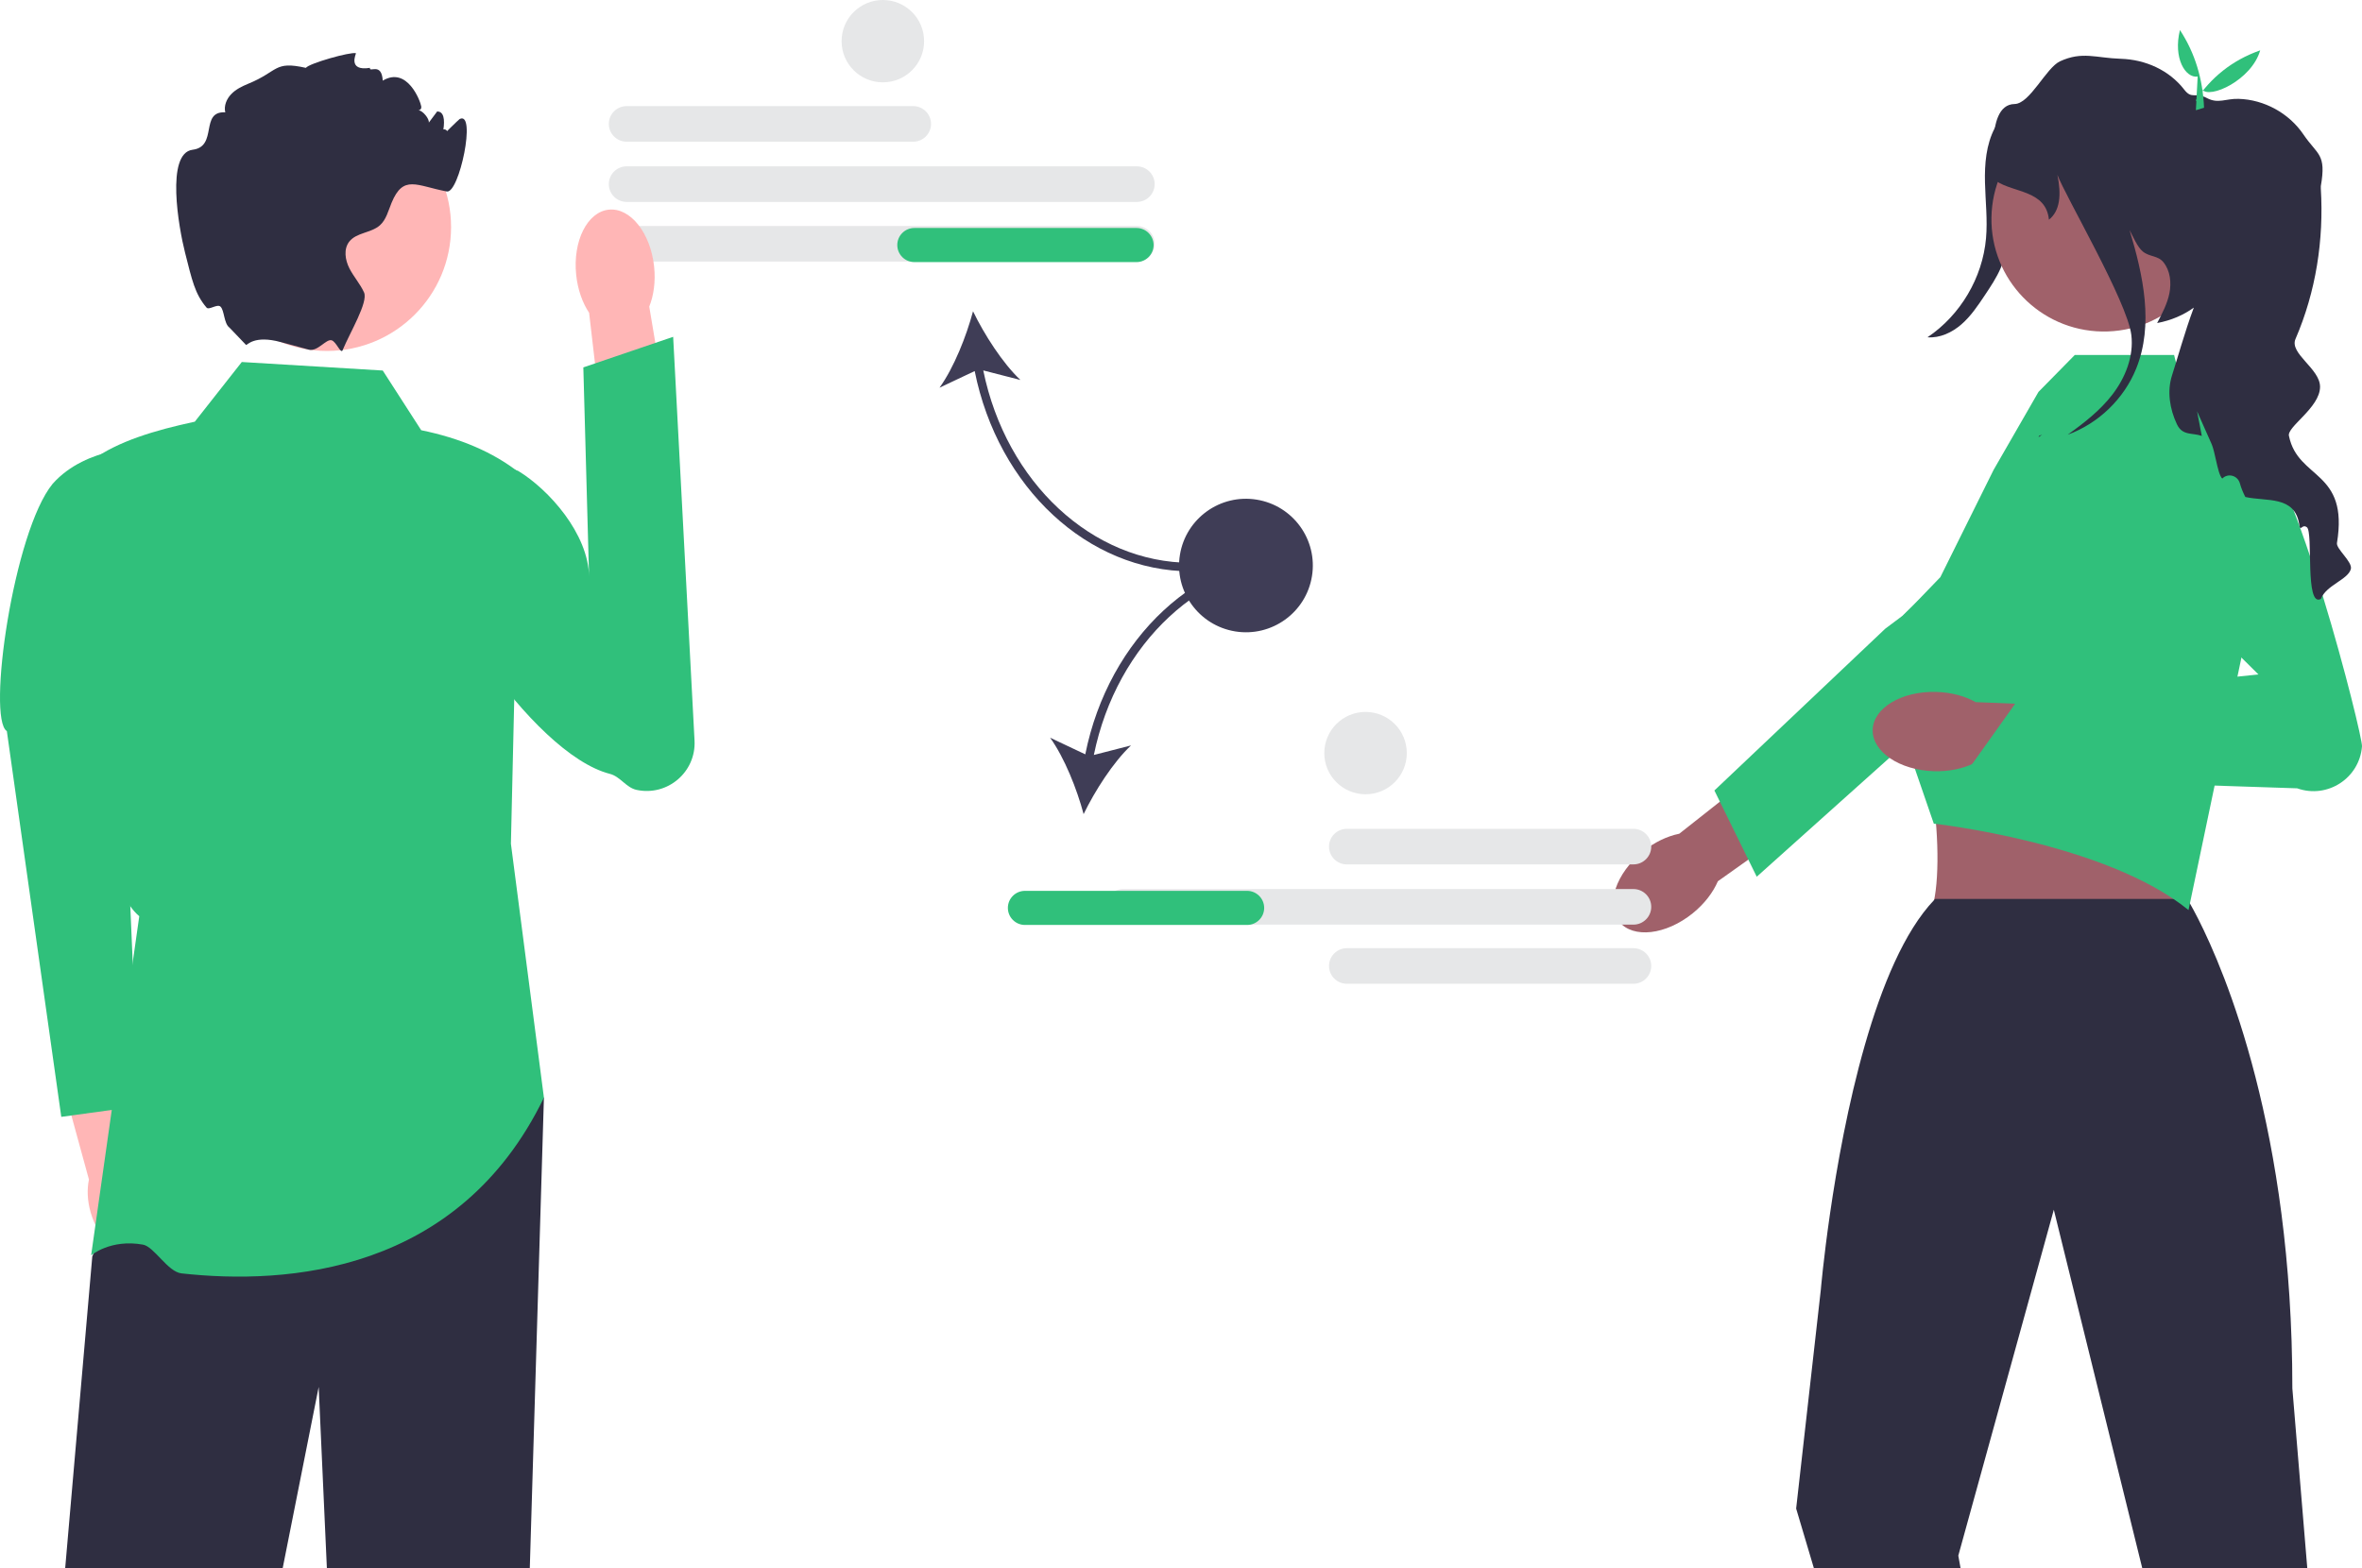 <svg width="539" height="358" viewBox="0 0 539 358" fill="none" xmlns="http://www.w3.org/2000/svg">
<g clip-path="url(#clip0_1594_53783)">
<path d="M208.39 32.343H142.996C140.753 32.343 138.928 30.521 138.928 28.282C138.928 26.042 140.753 24.22 142.996 24.22H208.39C210.633 24.22 212.459 26.042 212.459 28.282C212.459 30.521 210.633 32.343 208.39 32.343Z" fill="#E6E7E8"/>
<path d="M259.423 46.089H142.996C140.753 46.089 138.928 44.267 138.928 42.028C138.928 39.788 140.753 37.967 142.996 37.967H259.423C261.667 37.967 263.492 39.788 263.492 42.028C263.492 44.267 261.667 46.089 259.423 46.089Z" fill="#E6E7E8"/>
<path d="M259.423 59.712H142.996C140.753 59.712 138.928 57.89 138.928 55.65C138.928 53.411 140.753 51.589 142.996 51.589H259.423C261.667 51.589 263.492 53.411 263.492 55.65C263.492 57.89 261.667 59.712 259.423 59.712Z" fill="#E6E7E8"/>
<path d="M271.756 130.405V128.459C249.253 128.459 229.602 110.11 224.377 84.55L232.856 86.727C228.755 82.849 224.612 76.356 222.042 71.05C220.524 76.746 217.689 83.905 214.398 88.489L222.421 84.695C227.755 111.287 248.251 130.405 271.756 130.405V130.405Z" fill="#3F3D56"/>
<path d="M263.244 55.93C263.244 58.076 261.495 59.822 259.345 59.822H208.656C206.506 59.822 204.757 58.076 204.757 55.93C204.757 53.784 206.506 52.038 208.656 52.038H259.345C261.495 52.038 263.244 53.784 263.244 55.93Z" fill="#30C07B"/>
<path d="M34.999 272.74C34.227 270.057 32.906 267.77 31.332 266.138L25.617 240.129L13.158 243.175L20.297 269.231C19.828 271.435 19.922 274.067 20.693 276.749C22.456 282.877 27.088 286.946 31.038 285.839C34.988 284.732 36.761 278.867 34.999 272.74H34.999V272.74Z" fill="#FFB6B6"/>
<path d="M33.275 102.126C33.275 102.126 19.818 101.663 12.02 110.42C3.085 121.315 -3.022 164.003 1.563 166.877L13.984 254.923L31.697 252.493L27.151 146.851L33.275 102.126V102.126V102.126Z" fill="#30C07B"/>
<path d="M124.12 250.537L120.896 357.997H74.594L72.722 316.575L64.495 357.997H14.869L21.058 286.79L27.453 271.815L31.781 261.666L124.12 250.537Z" fill="#2F2E41"/>
<path d="M87.344 84.574L55.176 82.628L44.454 96.25C35.193 98.229 26.828 100.785 21.059 105.007C22.439 145.803 19.407 198.849 31.781 209.122L20.793 286.54C20.793 286.54 25.224 282.75 32.627 284.088C35.184 284.55 38.271 290.301 41.413 290.649C65.558 293.327 104.713 290.573 124.12 250.537L116.588 192.581L118.537 107.927C112.443 103.117 104.865 99.992 96.117 98.196L87.344 84.574V84.574H87.344Z" fill="#30C07B"/>
<path d="M149.273 60.891C149.622 64.264 149.179 67.437 148.158 69.981L153.517 101.908L138.222 104.009L134.433 71.395C132.913 69.114 131.83 66.099 131.481 62.725C130.684 55.019 134.02 48.361 138.933 47.854C143.846 47.347 148.475 53.184 149.273 60.891V60.891H149.273H149.273Z" fill="#FFB6B6"/>
<path d="M98.425 110.366C96.824 112.724 97.27 115.375 96.888 118.56C95.264 132.082 121.223 172.038 139.184 176.639C141.541 177.243 142.883 179.78 145.262 180.291H145.262C152.31 181.803 158.871 176.219 158.491 169.034L153.612 76.879L133.115 83.858L134.427 131.703C134.296 121.791 125.178 111.699 118.272 107.501C118.272 107.501 104.283 101.739 98.425 110.366L98.425 110.366Z" fill="#30C07B"/>
<path d="M74.599 80.109C90.248 80.109 102.933 67.446 102.933 51.826C102.933 36.205 90.248 23.542 74.599 23.542C58.95 23.542 46.264 36.205 46.264 51.826C46.264 67.446 58.95 80.109 74.599 80.109Z" fill="#FFB6B6"/>
<path d="M100.991 31.057C100.748 31.115 104.721 27.249 104.891 27.165C108.79 25.218 104.783 44.241 101.966 43.706C95.035 42.392 92.043 39.785 89.353 46.294C88.602 48.104 88.134 50.148 86.672 51.442C84.664 53.203 81.33 53.057 79.692 55.159C78.376 56.852 78.757 59.343 79.731 61.25C80.706 63.167 82.188 64.792 83.075 66.748C84.069 68.947 79.829 75.943 78.211 79.874V79.884L78.201 79.907C77.771 80.938 76.749 77.967 75.671 77.671C74.38 77.316 72.478 80.359 70.422 79.806C70.412 79.806 70.403 79.796 70.393 79.796C68.433 79.251 66.25 78.667 64.086 78.083H64.076C57.984 76.429 56.444 78.803 56.151 78.735L52.369 74.785C51.071 73.841 51.218 70.796 50.303 69.978C49.554 69.309 47.688 70.855 47.138 70.212C44.441 67.059 43.821 63.905 42.231 57.679C40.779 51.987 37.767 34.949 43.957 34.18C49.796 33.45 45.526 25.335 51.404 25.637C51.053 24.158 51.706 22.572 52.769 21.482C53.822 20.382 55.225 19.701 56.639 19.117C63.608 16.276 62.448 13.834 69.798 15.488C70.529 14.466 79.904 11.803 81.23 12.143C81.328 12.163 79.186 16.315 84.42 15.488C84.225 16.685 87.079 14.089 87.344 18.407C92.927 15.063 95.932 23.068 96.118 24.245C96.361 25.715 94.139 24.965 95.62 25.189C96.498 25.325 97.999 27.106 97.853 27.991C98.486 27.135 99.12 26.289 99.763 25.433C99.88 25.442 99.987 25.462 100.104 25.481C103.068 26.046 99.67 35.715 99.793 32.701C100.017 27.165 103.945 30.405 100.991 31.057H100.991V31.057Z" fill="#2F2E41"/>
<path d="M462.41 25.258C461.363 33.847 460.219 42.425 458.979 50.988C458.475 54.466 457.942 57.989 456.54 61.212C455.583 63.413 454.243 65.422 452.91 67.418C451.335 69.777 449.734 72.166 447.595 74.03C445.456 75.895 442.677 77.204 439.846 76.985C447.358 71.937 452.407 63.4 453.204 54.396C453.579 50.163 453.065 45.909 452.966 41.661C452.867 37.413 453.224 33.017 455.187 29.247C457.15 25.477 461.029 22.459 465.284 22.567L462.41 25.258H462.41V25.258Z" fill="#2F2E41"/>
<path d="M386.277 208.454C380.165 213.403 372.652 214.267 369.497 210.384C366.342 206.501 368.74 199.342 374.852 194.394C377.528 192.227 380.472 190.844 383.201 190.299L409.365 169.654L418.809 182.116L392.014 201.145C390.916 203.698 388.953 206.288 386.277 208.454H386.277L386.277 208.454L386.277 208.454Z" fill="#A0616A"/>
<path d="M391.219 180.428L430.204 143.503L434.103 140.584C434.103 140.584 456.481 118.821 462.276 118.322C464.731 118.112 467.185 118.723 469.253 120.063C472.593 122.226 474.323 125.785 474.323 129.372C474.323 132.369 473.114 135.381 470.638 137.599L434.948 169.582L419.764 183.187L400.882 200.112L398.962 196.209L392.471 182.983L391.219 180.428V180.428L391.219 180.428H391.219Z" fill="#30C07B"/>
<path d="M474.578 155.439L435.544 167.373C442.08 169.21 444.816 208.96 438.734 210.195C438.734 210.195 503.426 214.788 499.896 210.195C495.593 204.596 501.364 167.389 504.115 167.373L474.578 155.439V155.439Z" fill="#A0616A"/>
<path d="M526.518 358L523.106 316.899C523.106 302.196 522.151 288.914 520.621 277.073C514.489 229.54 499.117 205.175 499.117 205.175H441.604C441.526 205.263 441.448 205.331 441.37 205.418L441.361 205.428C427.792 219.663 420.734 255.461 417.595 277.073C416.104 287.358 415.5 294.432 415.5 294.432L409.875 344.329L413.94 358H447.404L446.878 355.071L468.411 277.073L468.674 276.119L468.908 277.073L488.872 358H526.518V358V358Z" fill="#2F2E41"/>
<path d="M442.783 131.729L454.936 107.241L465.176 89.449L473.457 81.025H496.12L498.229 89.449L510.888 96.469L515.366 131.569L499.414 207.724C480.426 192.28 441.289 188.003 441.289 188.003L434.948 169.582L430.756 147.392L430.25 144.739L442.783 131.729V131.729V131.729Z" fill="#30C07B"/>
<path d="M441.325 176.028C433.458 175.805 427.196 171.573 427.338 166.576C427.48 161.579 433.972 157.708 441.839 157.931C445.283 158.028 448.419 158.894 450.845 160.256L484.168 161.618L483.195 177.213L450.448 174.216C447.949 175.438 444.769 176.125 441.325 176.027V176.027L441.325 176.028V176.028Z" fill="#A0616A"/>
<path d="M483.939 122.795L515.373 153.946L460.621 159.543L447.897 177.408L524.212 179.934C531.097 182.382 538.431 177.632 538.998 170.358V170.358C539.189 167.902 523.511 105.581 514.02 99.795C502.896 93.014 483.939 122.795 483.939 122.795L490.148 112.478L483.939 122.795V122.795Z" fill="#30C07B"/>
<path d="M505.775 50.459C506.003 36.31 494.697 24.655 480.523 24.427C466.348 24.198 454.672 35.484 454.443 49.633C454.215 63.782 465.52 75.438 479.695 75.666C493.87 75.894 505.546 64.609 505.775 50.459Z" fill="#A0616A"/>
<path d="M536.456 129.881C535.812 132.313 530.802 133.569 529.632 136.692C525.908 138.813 527.926 121.483 526.425 120.345C525.265 119.479 524.953 121.571 524.69 119.771C523.695 113.018 517.194 114.526 512.378 113.436C511.832 112.376 511.413 111.344 511.14 110.342C510.653 108.532 508.43 107.9 507.114 109.233C506.52 108.708 506.091 106.849 505.672 104.991C505.37 103.638 505.067 102.285 504.716 101.429L501.363 93.878L502.445 99.503C500.252 98.714 498.039 99.532 496.762 96.827C495.124 93.353 494.471 89.286 495.661 85.637C496.743 82.329 498.566 75.702 500.622 70.214C498.293 71.897 495.495 73.124 492.249 73.737C493.399 71.557 494.569 69.338 495.056 66.916C495.534 64.493 495.241 61.797 493.701 59.871C492.434 58.285 490.562 58.684 488.983 57.409C487.755 56.417 486.693 53.877 485.952 52.486C489.11 62.965 491.498 74.097 487.482 84.099C484.704 91.028 478.855 96.661 471.837 99.22C475.57 96.554 479.216 93.713 482.014 90.093C485.006 86.211 486.956 81.307 486.361 76.442C485.425 68.803 471.232 44.643 469.488 39.894C470.443 44.536 470.072 48.156 467.557 50.15C466.904 43.417 459.554 44.03 455.548 41.334C455.548 41.334 452.448 23.849 459.72 23.742C463.229 23.693 466.904 15.461 470.092 13.992C475.18 11.647 478.3 13.243 483.944 13.418C489.578 13.584 494.988 16.006 498.429 20.453C500.232 22.779 500.895 20.93 503.605 22.38C506.179 23.752 507.914 22.477 510.828 22.565C516.667 22.72 522.331 25.834 525.606 30.651C528.881 35.477 530.899 35.029 529.603 42.492C529.583 42.58 529.583 42.755 529.603 43.018C530.314 54.772 528.492 66.556 523.822 77.376C522.38 80.704 529.436 84.138 529.427 88.293C529.417 93.119 521.629 97.518 522.35 99.58C524.417 109.515 536.027 107.306 533.287 123.936C533.063 125.288 536.884 128.256 536.456 129.881V129.881Z" fill="#2F2E41"/>
<path d="M465.342 99.455C465.557 99.387 465.771 99.309 465.986 99.221C465.713 99.416 465.45 99.601 465.177 99.795L465.342 99.455H465.342Z" fill="#2F2E41"/>
<path d="M501.499 17.476C498.707 17.89 495.87 13.266 497.456 6.853C500.911 12.126 502.677 18.063 502.955 24.584L501.093 25.16L501.499 17.476V17.476Z" fill="#30C07B"/>
<path d="M515.766 11.49C513.86 18.23 504.184 22.741 502.474 20.395L502.279 24.414L501.083 22.878C504.553 17.726 509.284 13.774 515.766 11.49H515.766V11.49Z" fill="#30C07B"/>
<path d="M303.277 193.239C303.277 191 305.102 189.178 307.346 189.178H372.739C374.983 189.178 376.808 191 376.808 193.239C376.808 195.478 374.983 197.3 372.739 197.3H307.346C305.102 197.3 303.277 195.478 303.277 193.239Z" fill="#E6E7E8"/>
<path d="M303.277 220.484C303.277 218.245 305.102 216.423 307.346 216.423H372.739C374.983 216.423 376.808 218.245 376.808 220.484C376.808 222.723 374.983 224.545 372.739 224.545H307.346C305.102 224.545 303.277 222.723 303.277 220.484Z" fill="#E6E7E8"/>
<path d="M256.312 211.047C254.069 211.047 252.244 209.225 252.244 206.985C252.244 204.746 254.069 202.924 256.312 202.924H372.739C374.983 202.924 376.808 204.746 376.808 206.985C376.808 209.225 374.983 211.047 372.739 211.047H256.312Z" fill="#E6E7E8"/>
<path d="M247.657 172.176L239.634 168.382C242.925 172.966 245.76 180.125 247.278 185.822C249.848 180.515 253.991 174.022 258.092 170.144L249.613 172.321C254.838 146.762 274.489 128.413 296.992 128.413V126.466C273.487 126.466 252.991 145.584 247.657 172.176Z" fill="#3F3D56"/>
<path d="M284.581 211.121H233.892C231.742 211.121 229.993 209.375 229.993 207.228C229.993 205.082 231.742 203.336 233.892 203.336H284.581C286.731 203.336 288.48 205.082 288.48 207.228C288.48 209.375 286.731 211.121 284.581 211.121Z" fill="#30C07B"/>
<path d="M299.385 131.521C300.735 123.215 295.085 115.39 286.764 114.042C278.444 112.694 270.604 118.335 269.254 126.64C267.904 134.946 273.554 142.771 281.875 144.119C290.195 145.467 298.035 139.826 299.385 131.521Z" fill="#3F3D56"/>
<path d="M201.463 18.794C206.662 18.794 210.877 14.587 210.877 9.397C210.877 4.207 206.662 0 201.463 0C196.264 0 192.049 4.207 192.049 9.397C192.049 14.587 196.264 18.794 201.463 18.794Z" fill="#E6E7E8"/>
<path d="M311.614 181.291C316.813 181.291 321.027 177.084 321.027 171.894C321.027 166.704 316.813 162.497 311.614 162.497C306.414 162.497 302.2 166.704 302.2 171.894C302.2 177.084 306.414 181.291 311.614 181.291Z" fill="#E6E7E8"/>
</g>
<defs>
<clipPath id="clip0_1594_53783">
<rect width="539" height="358" fill="white"/>
</clipPath>
</defs>
</svg>
